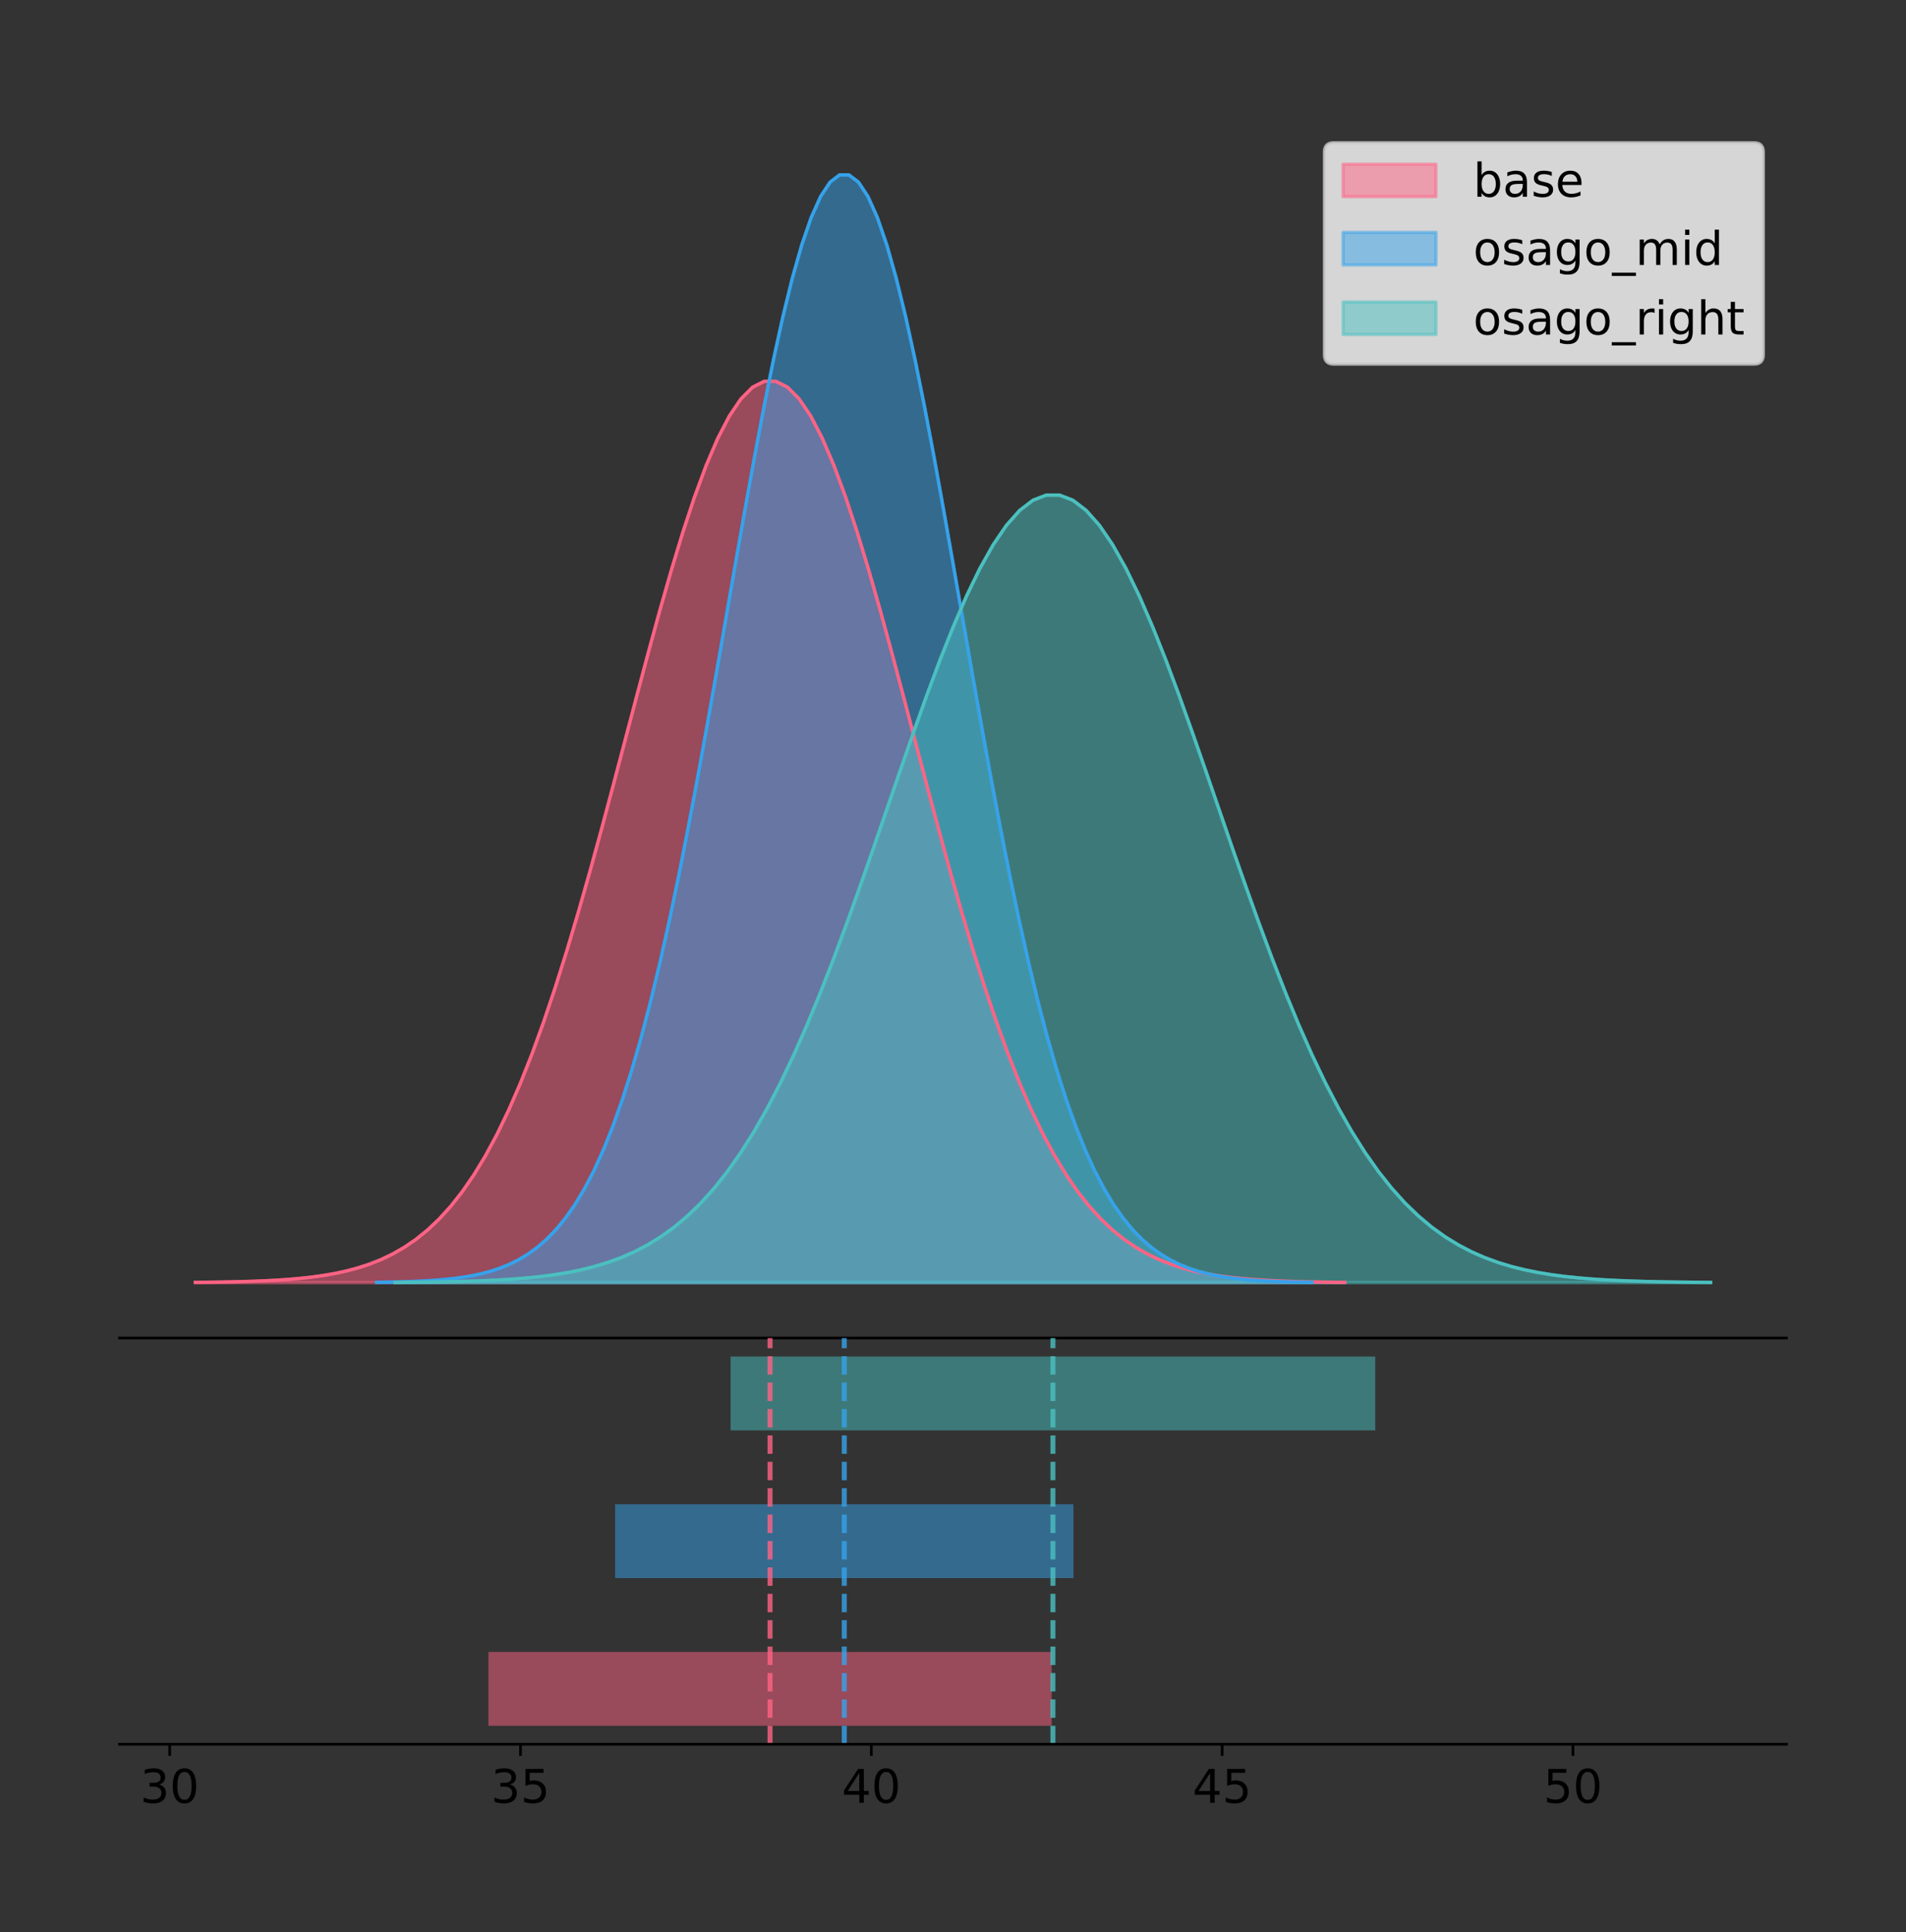 <?xml version="1.0" encoding="utf-8" standalone="no"?>
<!DOCTYPE svg PUBLIC "-//W3C//DTD SVG 1.1//EN"
  "http://www.w3.org/Graphics/SVG/1.1/DTD/svg11.dtd">
<!-- Created with matplotlib (https://matplotlib.org/) -->
<svg height="581.789pt" version="1.1" viewBox="0 0 574.2 581.789" width="574.2pt" xmlns="http://www.w3.org/2000/svg" xmlns:xlink="http://www.w3.org/1999/xlink">
 <rect x="0" y="0" width="574.2" height="581.789" fill="#333333" stroke="none"/>
 <defs>
  <style type="text/css">
*{stroke-linecap:butt;stroke-linejoin:round;}
  </style>
 </defs>
 <g id="figure_1">
  <g id="patch_1">
   <path d="M 0 581.789 
L 574.2 581.789 
L 574.2 0 
L 0 0 
z
" style="fill:none;"/>
  </g>
  <g id="axes_1">
   <g id="patch_2">
    <path d="M 36 402.93 
L 538.2 402.93 
L 538.2 36 
L 36 36 
z
" style="fill:none;"/>
   </g>
   <g id="PolyCollection_1">
    <defs>
     <path d="M 58.827 -195.538 
L 58.827 -195.629 
L 62.325 -195.663 
L 65.823 -195.71 
L 69.322 -195.771 
L 72.82 -195.853 
L 76.318 -195.961 
L 79.816 -196.101 
L 83.314 -196.284 
L 86.812 -196.52 
L 90.31 -196.821 
L 93.808 -197.204 
L 97.306 -197.687 
L 100.804 -198.292 
L 104.302 -199.045 
L 107.801 -199.974 
L 111.299 -201.113 
L 114.797 -202.499 
L 118.295 -204.173 
L 121.793 -206.18 
L 125.291 -208.568 
L 128.789 -211.388 
L 132.287 -214.692 
L 135.785 -218.535 
L 139.283 -222.969 
L 142.781 -228.044 
L 146.28 -233.809 
L 149.778 -240.302 
L 153.276 -247.556 
L 156.774 -255.593 
L 160.272 -264.419 
L 163.77 -274.029 
L 167.268 -284.397 
L 170.766 -295.48 
L 174.264 -307.214 
L 177.762 -319.513 
L 181.261 -332.271 
L 184.759 -345.36 
L 188.257 -358.633 
L 191.755 -371.928 
L 195.253 -385.064 
L 198.751 -397.853 
L 202.249 -410.099 
L 205.747 -421.605 
L 209.245 -432.179 
L 212.743 -441.634 
L 216.241 -449.802 
L 219.74 -456.531 
L 223.238 -461.694 
L 226.736 -465.192 
L 230.234 -466.959 
L 233.732 -466.959 
L 237.23 -465.192 
L 240.728 -461.694 
L 244.226 -456.531 
L 247.724 -449.802 
L 251.222 -441.634 
L 254.72 -432.179 
L 258.219 -421.605 
L 261.717 -410.099 
L 265.215 -397.853 
L 268.713 -385.064 
L 272.211 -371.928 
L 275.709 -358.633 
L 279.207 -345.36 
L 282.705 -332.271 
L 286.203 -319.513 
L 289.701 -307.214 
L 293.199 -295.48 
L 296.698 -284.397 
L 300.196 -274.029 
L 303.694 -264.419 
L 307.192 -255.593 
L 310.69 -247.556 
L 314.188 -240.302 
L 317.686 -233.809 
L 321.184 -228.044 
L 324.682 -222.969 
L 328.18 -218.535 
L 331.679 -214.692 
L 335.177 -211.388 
L 338.675 -208.568 
L 342.173 -206.18 
L 345.671 -204.173 
L 349.169 -202.499 
L 352.667 -201.113 
L 356.165 -199.974 
L 359.663 -199.045 
L 363.161 -198.292 
L 366.659 -197.687 
L 370.158 -197.204 
L 373.656 -196.821 
L 377.154 -196.52 
L 380.652 -196.284 
L 384.15 -196.101 
L 387.648 -195.961 
L 391.146 -195.853 
L 394.644 -195.771 
L 398.142 -195.71 
L 401.64 -195.663 
L 405.138 -195.629 
L 405.138 -195.538 
L 405.138 -195.538 
L 401.64 -195.538 
L 398.142 -195.538 
L 394.644 -195.538 
L 391.146 -195.538 
L 387.648 -195.538 
L 384.15 -195.538 
L 380.652 -195.538 
L 377.154 -195.538 
L 373.656 -195.538 
L 370.158 -195.538 
L 366.659 -195.538 
L 363.161 -195.538 
L 359.663 -195.538 
L 356.165 -195.538 
L 352.667 -195.538 
L 349.169 -195.538 
L 345.671 -195.538 
L 342.173 -195.538 
L 338.675 -195.538 
L 335.177 -195.538 
L 331.679 -195.538 
L 328.18 -195.538 
L 324.682 -195.538 
L 321.184 -195.538 
L 317.686 -195.538 
L 314.188 -195.538 
L 310.69 -195.538 
L 307.192 -195.538 
L 303.694 -195.538 
L 300.196 -195.538 
L 296.698 -195.538 
L 293.199 -195.538 
L 289.701 -195.538 
L 286.203 -195.538 
L 282.705 -195.538 
L 279.207 -195.538 
L 275.709 -195.538 
L 272.211 -195.538 
L 268.713 -195.538 
L 265.215 -195.538 
L 261.717 -195.538 
L 258.219 -195.538 
L 254.72 -195.538 
L 251.222 -195.538 
L 247.724 -195.538 
L 244.226 -195.538 
L 240.728 -195.538 
L 237.23 -195.538 
L 233.732 -195.538 
L 230.234 -195.538 
L 226.736 -195.538 
L 223.238 -195.538 
L 219.74 -195.538 
L 216.241 -195.538 
L 212.743 -195.538 
L 209.245 -195.538 
L 205.747 -195.538 
L 202.249 -195.538 
L 198.751 -195.538 
L 195.253 -195.538 
L 191.755 -195.538 
L 188.257 -195.538 
L 184.759 -195.538 
L 181.261 -195.538 
L 177.762 -195.538 
L 174.264 -195.538 
L 170.766 -195.538 
L 167.268 -195.538 
L 163.77 -195.538 
L 160.272 -195.538 
L 156.774 -195.538 
L 153.276 -195.538 
L 149.778 -195.538 
L 146.28 -195.538 
L 142.781 -195.538 
L 139.283 -195.538 
L 135.785 -195.538 
L 132.287 -195.538 
L 128.789 -195.538 
L 125.291 -195.538 
L 121.793 -195.538 
L 118.295 -195.538 
L 114.797 -195.538 
L 111.299 -195.538 
L 107.801 -195.538 
L 104.302 -195.538 
L 100.804 -195.538 
L 97.306 -195.538 
L 93.808 -195.538 
L 90.31 -195.538 
L 86.812 -195.538 
L 83.314 -195.538 
L 79.816 -195.538 
L 76.318 -195.538 
L 72.82 -195.538 
L 69.322 -195.538 
L 65.823 -195.538 
L 62.325 -195.538 
L 58.827 -195.538 
z
" id="mab59196bc8" style="stroke:#ff6384;stroke-opacity:0.5;"/>
    </defs>
    <g clip-path="url(#p049149ee03)">
     <use style="fill:#ff6384;fill-opacity:0.5;stroke:#ff6384;stroke-opacity:0.5;" x="0" xlink:href="#mab59196bc8" y="581.789"/>
    </g>
   </g>
   <g id="PolyCollection_2">
    <defs>
     <path d="M 113.451 -195.538 
L 113.451 -195.65 
L 116.297 -195.692 
L 119.143 -195.749 
L 121.99 -195.825 
L 124.836 -195.925 
L 127.682 -196.058 
L 130.529 -196.23 
L 133.375 -196.455 
L 136.221 -196.744 
L 139.067 -197.115 
L 141.914 -197.585 
L 144.76 -198.179 
L 147.606 -198.923 
L 150.453 -199.848 
L 153.299 -200.99 
L 156.145 -202.39 
L 158.992 -204.093 
L 161.838 -206.151 
L 164.684 -208.617 
L 167.531 -211.552 
L 170.377 -215.017 
L 173.223 -219.078 
L 176.07 -223.801 
L 178.916 -229.25 
L 181.762 -235.488 
L 184.609 -242.572 
L 187.455 -250.552 
L 190.301 -259.468 
L 193.148 -269.344 
L 195.994 -280.192 
L 198.84 -292.002 
L 201.687 -304.744 
L 204.533 -318.365 
L 207.379 -332.786 
L 210.226 -347.901 
L 213.072 -363.58 
L 215.918 -379.667 
L 218.765 -395.98 
L 221.611 -412.318 
L 224.457 -428.462 
L 227.304 -444.18 
L 230.15 -459.23 
L 232.996 -473.372 
L 235.843 -486.366 
L 238.689 -497.987 
L 241.535 -508.025 
L 244.381 -516.294 
L 247.228 -522.64 
L 250.074 -526.94 
L 252.92 -529.111 
L 255.767 -529.111 
L 258.613 -526.94 
L 261.459 -522.64 
L 264.306 -516.294 
L 267.152 -508.025 
L 269.998 -497.987 
L 272.845 -486.366 
L 275.691 -473.372 
L 278.537 -459.23 
L 281.384 -444.18 
L 284.23 -428.462 
L 287.076 -412.318 
L 289.923 -395.98 
L 292.769 -379.667 
L 295.615 -363.58 
L 298.462 -347.901 
L 301.308 -332.786 
L 304.154 -318.365 
L 307.001 -304.744 
L 309.847 -292.002 
L 312.693 -280.192 
L 315.54 -269.344 
L 318.386 -259.468 
L 321.232 -250.552 
L 324.079 -242.572 
L 326.925 -235.488 
L 329.771 -229.25 
L 332.618 -223.801 
L 335.464 -219.078 
L 338.31 -215.017 
L 341.156 -211.552 
L 344.003 -208.617 
L 346.849 -206.151 
L 349.695 -204.093 
L 352.542 -202.39 
L 355.388 -200.99 
L 358.234 -199.848 
L 361.081 -198.923 
L 363.927 -198.179 
L 366.773 -197.585 
L 369.62 -197.115 
L 372.466 -196.744 
L 375.312 -196.455 
L 378.159 -196.23 
L 381.005 -196.058 
L 383.851 -195.925 
L 386.698 -195.825 
L 389.544 -195.749 
L 392.39 -195.692 
L 395.237 -195.65 
L 395.237 -195.538 
L 395.237 -195.538 
L 392.39 -195.538 
L 389.544 -195.538 
L 386.698 -195.538 
L 383.851 -195.538 
L 381.005 -195.538 
L 378.159 -195.538 
L 375.312 -195.538 
L 372.466 -195.538 
L 369.62 -195.538 
L 366.773 -195.538 
L 363.927 -195.538 
L 361.081 -195.538 
L 358.234 -195.538 
L 355.388 -195.538 
L 352.542 -195.538 
L 349.695 -195.538 
L 346.849 -195.538 
L 344.003 -195.538 
L 341.156 -195.538 
L 338.31 -195.538 
L 335.464 -195.538 
L 332.618 -195.538 
L 329.771 -195.538 
L 326.925 -195.538 
L 324.079 -195.538 
L 321.232 -195.538 
L 318.386 -195.538 
L 315.54 -195.538 
L 312.693 -195.538 
L 309.847 -195.538 
L 307.001 -195.538 
L 304.154 -195.538 
L 301.308 -195.538 
L 298.462 -195.538 
L 295.615 -195.538 
L 292.769 -195.538 
L 289.923 -195.538 
L 287.076 -195.538 
L 284.23 -195.538 
L 281.384 -195.538 
L 278.537 -195.538 
L 275.691 -195.538 
L 272.845 -195.538 
L 269.998 -195.538 
L 267.152 -195.538 
L 264.306 -195.538 
L 261.459 -195.538 
L 258.613 -195.538 
L 255.767 -195.538 
L 252.92 -195.538 
L 250.074 -195.538 
L 247.228 -195.538 
L 244.381 -195.538 
L 241.535 -195.538 
L 238.689 -195.538 
L 235.843 -195.538 
L 232.996 -195.538 
L 230.15 -195.538 
L 227.304 -195.538 
L 224.457 -195.538 
L 221.611 -195.538 
L 218.765 -195.538 
L 215.918 -195.538 
L 213.072 -195.538 
L 210.226 -195.538 
L 207.379 -195.538 
L 204.533 -195.538 
L 201.687 -195.538 
L 198.84 -195.538 
L 195.994 -195.538 
L 193.148 -195.538 
L 190.301 -195.538 
L 187.455 -195.538 
L 184.609 -195.538 
L 181.762 -195.538 
L 178.916 -195.538 
L 176.07 -195.538 
L 173.223 -195.538 
L 170.377 -195.538 
L 167.531 -195.538 
L 164.684 -195.538 
L 161.838 -195.538 
L 158.992 -195.538 
L 156.145 -195.538 
L 153.299 -195.538 
L 150.453 -195.538 
L 147.606 -195.538 
L 144.76 -195.538 
L 141.914 -195.538 
L 139.067 -195.538 
L 136.221 -195.538 
L 133.375 -195.538 
L 130.529 -195.538 
L 127.682 -195.538 
L 124.836 -195.538 
L 121.99 -195.538 
L 119.143 -195.538 
L 116.297 -195.538 
L 113.451 -195.538 
z
" id="ma3f06e7c57" style="stroke:#36a2eb;stroke-opacity:0.5;"/>
    </defs>
    <g clip-path="url(#p049149ee03)">
     <use style="fill:#36a2eb;fill-opacity:0.5;stroke:#36a2eb;stroke-opacity:0.5;" x="0" xlink:href="#ma3f06e7c57" y="581.789"/>
    </g>
   </g>
   <g id="PolyCollection_3">
    <defs>
     <path d="M 119.033 -195.538 
L 119.033 -195.618 
L 123.036 -195.648 
L 127.039 -195.688 
L 131.043 -195.742 
L 135.046 -195.813 
L 139.05 -195.907 
L 143.053 -196.03 
L 147.057 -196.19 
L 151.06 -196.396 
L 155.064 -196.659 
L 159.067 -196.994 
L 163.07 -197.416 
L 167.074 -197.945 
L 171.077 -198.602 
L 175.081 -199.414 
L 179.084 -200.41 
L 183.088 -201.621 
L 187.091 -203.083 
L 191.094 -204.837 
L 195.098 -206.923 
L 199.101 -209.387 
L 203.105 -212.274 
L 207.108 -215.632 
L 211.112 -219.506 
L 215.115 -223.941 
L 219.119 -228.978 
L 223.122 -234.652 
L 227.125 -240.99 
L 231.129 -248.012 
L 235.132 -255.724 
L 239.136 -264.121 
L 243.139 -273.181 
L 247.143 -282.865 
L 251.146 -293.117 
L 255.149 -303.864 
L 259.153 -315.011 
L 263.156 -326.448 
L 267.16 -338.046 
L 271.163 -349.662 
L 275.167 -361.14 
L 279.17 -372.315 
L 283.173 -383.015 
L 287.177 -393.069 
L 291.18 -402.308 
L 295.184 -410.57 
L 299.187 -417.707 
L 303.191 -423.586 
L 307.194 -428.098 
L 311.198 -431.155 
L 315.201 -432.698 
L 319.204 -432.698 
L 323.208 -431.155 
L 327.211 -428.098 
L 331.215 -423.586 
L 335.218 -417.707 
L 339.222 -410.57 
L 343.225 -402.308 
L 347.228 -393.069 
L 351.232 -383.015 
L 355.235 -372.315 
L 359.239 -361.14 
L 363.242 -349.662 
L 367.246 -338.046 
L 371.249 -326.448 
L 375.252 -315.011 
L 379.256 -303.864 
L 383.259 -293.117 
L 387.263 -282.865 
L 391.266 -273.181 
L 395.27 -264.121 
L 399.273 -255.724 
L 403.277 -248.012 
L 407.28 -240.99 
L 411.283 -234.652 
L 415.287 -228.978 
L 419.29 -223.941 
L 423.294 -219.506 
L 427.297 -215.632 
L 431.301 -212.274 
L 435.304 -209.387 
L 439.307 -206.923 
L 443.311 -204.837 
L 447.314 -203.083 
L 451.318 -201.621 
L 455.321 -200.41 
L 459.325 -199.414 
L 463.328 -198.602 
L 467.332 -197.945 
L 471.335 -197.416 
L 475.338 -196.994 
L 479.342 -196.659 
L 483.345 -196.396 
L 487.349 -196.19 
L 491.352 -196.03 
L 495.356 -195.907 
L 499.359 -195.813 
L 503.362 -195.742 
L 507.366 -195.688 
L 511.369 -195.648 
L 515.373 -195.618 
L 515.373 -195.538 
L 515.373 -195.538 
L 511.369 -195.538 
L 507.366 -195.538 
L 503.362 -195.538 
L 499.359 -195.538 
L 495.356 -195.538 
L 491.352 -195.538 
L 487.349 -195.538 
L 483.345 -195.538 
L 479.342 -195.538 
L 475.338 -195.538 
L 471.335 -195.538 
L 467.332 -195.538 
L 463.328 -195.538 
L 459.325 -195.538 
L 455.321 -195.538 
L 451.318 -195.538 
L 447.314 -195.538 
L 443.311 -195.538 
L 439.307 -195.538 
L 435.304 -195.538 
L 431.301 -195.538 
L 427.297 -195.538 
L 423.294 -195.538 
L 419.29 -195.538 
L 415.287 -195.538 
L 411.283 -195.538 
L 407.28 -195.538 
L 403.277 -195.538 
L 399.273 -195.538 
L 395.27 -195.538 
L 391.266 -195.538 
L 387.263 -195.538 
L 383.259 -195.538 
L 379.256 -195.538 
L 375.252 -195.538 
L 371.249 -195.538 
L 367.246 -195.538 
L 363.242 -195.538 
L 359.239 -195.538 
L 355.235 -195.538 
L 351.232 -195.538 
L 347.228 -195.538 
L 343.225 -195.538 
L 339.222 -195.538 
L 335.218 -195.538 
L 331.215 -195.538 
L 327.211 -195.538 
L 323.208 -195.538 
L 319.204 -195.538 
L 315.201 -195.538 
L 311.198 -195.538 
L 307.194 -195.538 
L 303.191 -195.538 
L 299.187 -195.538 
L 295.184 -195.538 
L 291.18 -195.538 
L 287.177 -195.538 
L 283.173 -195.538 
L 279.17 -195.538 
L 275.167 -195.538 
L 271.163 -195.538 
L 267.16 -195.538 
L 263.156 -195.538 
L 259.153 -195.538 
L 255.149 -195.538 
L 251.146 -195.538 
L 247.143 -195.538 
L 243.139 -195.538 
L 239.136 -195.538 
L 235.132 -195.538 
L 231.129 -195.538 
L 227.125 -195.538 
L 223.122 -195.538 
L 219.119 -195.538 
L 215.115 -195.538 
L 211.112 -195.538 
L 207.108 -195.538 
L 203.105 -195.538 
L 199.101 -195.538 
L 195.098 -195.538 
L 191.094 -195.538 
L 187.091 -195.538 
L 183.088 -195.538 
L 179.084 -195.538 
L 175.081 -195.538 
L 171.077 -195.538 
L 167.074 -195.538 
L 163.07 -195.538 
L 159.067 -195.538 
L 155.064 -195.538 
L 151.06 -195.538 
L 147.057 -195.538 
L 143.053 -195.538 
L 139.05 -195.538 
L 135.046 -195.538 
L 131.043 -195.538 
L 127.039 -195.538 
L 123.036 -195.538 
L 119.033 -195.538 
z
" id="m61eec3cf81" style="stroke:#4bc0c0;stroke-opacity:0.5;"/>
    </defs>
    <g clip-path="url(#p049149ee03)">
     <use style="fill:#4bc0c0;fill-opacity:0.5;stroke:#4bc0c0;stroke-opacity:0.5;" x="0" xlink:href="#m61eec3cf81" y="581.789"/>
    </g>
   </g>
   <g id="line2d_1">
    <path clip-path="url(#p049149ee03)" d="M 58.827 386.16 
L 62.325 386.126 
L 65.823 386.08 
L 69.322 386.018 
L 72.82 385.936 
L 76.318 385.829 
L 79.816 385.688 
L 83.314 385.505 
L 86.812 385.27 
L 90.31 384.968 
L 93.808 384.586 
L 97.306 384.102 
L 100.804 383.497 
L 104.302 382.744 
L 107.801 381.815 
L 111.299 380.676 
L 114.797 379.29 
L 118.295 377.616 
L 121.793 375.609 
L 125.291 373.221 
L 128.789 370.402 
L 132.287 367.097 
L 135.785 363.255 
L 139.283 358.821 
L 142.781 353.745 
L 146.28 347.981 
L 149.778 341.487 
L 153.276 334.233 
L 156.774 326.197 
L 160.272 317.37 
L 163.77 307.761 
L 167.268 297.392 
L 170.766 286.309 
L 174.264 274.576 
L 177.762 262.277 
L 181.261 249.519 
L 184.759 236.43 
L 188.257 223.156 
L 191.755 209.862 
L 195.253 196.726 
L 198.751 183.937 
L 202.249 171.691 
L 205.747 160.184 
L 209.245 149.611 
L 212.743 140.155 
L 216.241 131.988 
L 219.74 125.259 
L 223.238 120.096 
L 226.736 116.597 
L 230.234 114.83 
L 233.732 114.83 
L 237.23 116.597 
L 240.728 120.096 
L 244.226 125.259 
L 247.724 131.988 
L 251.222 140.155 
L 254.72 149.611 
L 258.219 160.184 
L 261.717 171.691 
L 265.215 183.937 
L 268.713 196.726 
L 272.211 209.862 
L 275.709 223.156 
L 279.207 236.43 
L 282.705 249.519 
L 286.203 262.277 
L 289.701 274.576 
L 293.199 286.309 
L 296.698 297.392 
L 300.196 307.761 
L 303.694 317.37 
L 307.192 326.197 
L 310.69 334.233 
L 314.188 341.487 
L 317.686 347.981 
L 321.184 353.745 
L 324.682 358.821 
L 328.18 363.255 
L 331.679 367.097 
L 335.177 370.402 
L 338.675 373.221 
L 342.173 375.609 
L 345.671 377.616 
L 349.169 379.29 
L 352.667 380.676 
L 356.165 381.815 
L 359.663 382.744 
L 363.161 383.497 
L 366.659 384.102 
L 370.158 384.586 
L 373.656 384.968 
L 377.154 385.27 
L 380.652 385.505 
L 384.15 385.688 
L 387.648 385.829 
L 391.146 385.936 
L 394.644 386.018 
L 398.142 386.08 
L 401.64 386.126 
L 405.138 386.16 
" style="fill:none;stroke:#ff6384;stroke-linecap:square;"/>
   </g>
   <g id="line2d_2">
    <path clip-path="url(#p049149ee03)" d="M 113.451 386.139 
L 116.297 386.097 
L 119.143 386.04 
L 121.99 385.965 
L 124.836 385.864 
L 127.682 385.732 
L 130.529 385.559 
L 133.375 385.334 
L 136.221 385.045 
L 139.067 384.675 
L 141.914 384.204 
L 144.76 383.61 
L 147.606 382.867 
L 150.453 381.941 
L 153.299 380.799 
L 156.145 379.399 
L 158.992 377.696 
L 161.838 375.639 
L 164.684 373.172 
L 167.531 370.238 
L 170.377 366.772 
L 173.223 362.711 
L 176.07 357.989 
L 178.916 352.539 
L 181.762 346.301 
L 184.609 339.217 
L 187.455 331.237 
L 190.301 322.322 
L 193.148 312.445 
L 195.994 301.597 
L 198.84 289.787 
L 201.687 277.045 
L 204.533 263.424 
L 207.379 249.004 
L 210.226 233.888 
L 213.072 218.209 
L 215.918 202.123 
L 218.765 185.809 
L 221.611 169.471 
L 224.457 153.327 
L 227.304 137.61 
L 230.15 122.559 
L 232.996 108.418 
L 235.843 95.423 
L 238.689 83.803 
L 241.535 73.765 
L 244.381 65.495 
L 247.228 59.15 
L 250.074 54.85 
L 252.92 52.679 
L 255.767 52.679 
L 258.613 54.85 
L 261.459 59.15 
L 264.306 65.495 
L 267.152 73.765 
L 269.998 83.803 
L 272.845 95.423 
L 275.691 108.418 
L 278.537 122.559 
L 281.384 137.61 
L 284.23 153.327 
L 287.076 169.471 
L 289.923 185.809 
L 292.769 202.123 
L 295.615 218.209 
L 298.462 233.888 
L 301.308 249.004 
L 304.154 263.424 
L 307.001 277.045 
L 309.847 289.787 
L 312.693 301.597 
L 315.54 312.445 
L 318.386 322.322 
L 321.232 331.237 
L 324.079 339.217 
L 326.925 346.301 
L 329.771 352.539 
L 332.618 357.989 
L 335.464 362.711 
L 338.31 366.772 
L 341.156 370.238 
L 344.003 373.172 
L 346.849 375.639 
L 349.695 377.696 
L 352.542 379.399 
L 355.388 380.799 
L 358.234 381.941 
L 361.081 382.867 
L 363.927 383.61 
L 366.773 384.204 
L 369.62 384.675 
L 372.466 385.045 
L 375.312 385.334 
L 378.159 385.559 
L 381.005 385.732 
L 383.851 385.864 
L 386.698 385.965 
L 389.544 386.04 
L 392.39 386.097 
L 395.237 386.139 
" style="fill:none;stroke:#36a2eb;stroke-linecap:square;"/>
   </g>
   <g id="line2d_3">
    <path clip-path="url(#p049149ee03)" d="M 119.033 386.172 
L 123.036 386.142 
L 127.039 386.101 
L 131.043 386.047 
L 135.046 385.976 
L 139.05 385.882 
L 143.053 385.759 
L 147.057 385.599 
L 151.06 385.394 
L 155.064 385.13 
L 159.067 384.796 
L 163.07 384.374 
L 167.074 383.845 
L 171.077 383.187 
L 175.081 382.375 
L 179.084 381.38 
L 183.088 380.169 
L 187.091 378.706 
L 191.094 376.953 
L 195.098 374.866 
L 199.101 372.402 
L 203.105 369.515 
L 207.108 366.157 
L 211.112 362.283 
L 215.115 357.848 
L 219.119 352.811 
L 223.122 347.138 
L 227.125 340.799 
L 231.129 333.777 
L 235.132 326.065 
L 239.136 317.668 
L 243.139 308.609 
L 247.143 298.925 
L 251.146 288.672 
L 255.149 277.926 
L 259.153 266.778 
L 263.156 255.341 
L 267.16 243.743 
L 271.163 232.127 
L 275.167 220.649 
L 279.17 209.474 
L 283.173 198.774 
L 287.177 188.72 
L 291.18 179.481 
L 295.184 171.219 
L 299.187 164.083 
L 303.191 158.203 
L 307.194 153.692 
L 311.198 150.635 
L 315.201 149.091 
L 319.204 149.091 
L 323.208 150.635 
L 327.211 153.692 
L 331.215 158.203 
L 335.218 164.083 
L 339.222 171.219 
L 343.225 179.481 
L 347.228 188.72 
L 351.232 198.774 
L 355.235 209.474 
L 359.239 220.649 
L 363.242 232.127 
L 367.246 243.743 
L 371.249 255.341 
L 375.252 266.778 
L 379.256 277.926 
L 383.259 288.672 
L 387.263 298.925 
L 391.266 308.609 
L 395.27 317.668 
L 399.273 326.065 
L 403.277 333.777 
L 407.28 340.799 
L 411.283 347.138 
L 415.287 352.811 
L 419.29 357.848 
L 423.294 362.283 
L 427.297 366.157 
L 431.301 369.515 
L 435.304 372.402 
L 439.307 374.866 
L 443.311 376.953 
L 447.314 378.706 
L 451.318 380.169 
L 455.321 381.38 
L 459.325 382.375 
L 463.328 383.187 
L 467.332 383.845 
L 471.335 384.374 
L 475.338 384.796 
L 479.342 385.13 
L 483.345 385.394 
L 487.349 385.599 
L 491.352 385.759 
L 495.356 385.882 
L 499.359 385.976 
L 503.362 386.047 
L 507.366 386.101 
L 511.369 386.142 
L 515.373 386.172 
" style="fill:none;stroke:#4bc0c0;stroke-linecap:square;"/>
   </g>
   <g id="patch_3">
    <path d="M 36 402.93 
L 538.2 402.93 
" style="fill:none;stroke:#000000;stroke-linecap:square;stroke-linejoin:miter;stroke-width:0.8;"/>
   </g>
   <g id="legend_1">
    <g id="patch_4">
     <path d="M 401.814 109.627 
L 528.4 109.627 
Q 531.2 109.627 531.2 106.827 
L 531.2 45.8 
Q 531.2 43 528.4 43 
L 401.814 43 
Q 399.014 43 399.014 45.8 
L 399.014 106.827 
Q 399.014 109.627 401.814 109.627 
z
" style="fill:#ffffff;opacity:0.8;stroke:#cccccc;stroke-linejoin:miter;"/>
    </g>
    <g id="patch_5">
     <path d="M 404.614 59.238 
L 432.614 59.238 
L 432.614 49.438 
L 404.614 49.438 
z
" style="fill:#ff6384;opacity:0.5;stroke:#ff6384;stroke-linejoin:miter;"/>
    </g>
    <g id="text_1">
     <!-- base -->
     <defs>
      <path d="M 48.688 27.297 
Q 48.688 37.203 44.609 42.844 
Q 40.531 48.484 33.406 48.484 
Q 26.266 48.484 22.188 42.844 
Q 18.109 37.203 18.109 27.297 
Q 18.109 17.391 22.188 11.75 
Q 26.266 6.109 33.406 6.109 
Q 40.531 6.109 44.609 11.75 
Q 48.688 17.391 48.688 27.297 
z
M 18.109 46.391 
Q 20.953 51.266 25.266 53.625 
Q 29.594 56 35.594 56 
Q 45.562 56 51.781 48.094 
Q 58.016 40.188 58.016 27.297 
Q 58.016 14.406 51.781 6.484 
Q 45.562 -1.422 35.594 -1.422 
Q 29.594 -1.422 25.266 0.953 
Q 20.953 3.328 18.109 8.203 
L 18.109 0 
L 9.078 0 
L 9.078 75.984 
L 18.109 75.984 
z
" id="DejaVuSans-98"/>
      <path d="M 34.281 27.484 
Q 23.391 27.484 19.188 25 
Q 14.984 22.516 14.984 16.5 
Q 14.984 11.719 18.141 8.906 
Q 21.297 6.109 26.703 6.109 
Q 34.188 6.109 38.703 11.406 
Q 43.219 16.703 43.219 25.484 
L 43.219 27.484 
z
M 52.203 31.203 
L 52.203 0 
L 43.219 0 
L 43.219 8.297 
Q 40.141 3.328 35.547 0.953 
Q 30.953 -1.422 24.312 -1.422 
Q 15.922 -1.422 10.953 3.297 
Q 6 8.016 6 15.922 
Q 6 25.141 12.172 29.828 
Q 18.359 34.516 30.609 34.516 
L 43.219 34.516 
L 43.219 35.406 
Q 43.219 41.609 39.141 45 
Q 35.062 48.391 27.688 48.391 
Q 23 48.391 18.547 47.266 
Q 14.109 46.141 10.016 43.891 
L 10.016 52.203 
Q 14.938 54.109 19.578 55.047 
Q 24.219 56 28.609 56 
Q 40.484 56 46.344 49.844 
Q 52.203 43.703 52.203 31.203 
z
" id="DejaVuSans-97"/>
      <path d="M 44.281 53.078 
L 44.281 44.578 
Q 40.484 46.531 36.375 47.5 
Q 32.281 48.484 27.875 48.484 
Q 21.188 48.484 17.844 46.438 
Q 14.5 44.391 14.5 40.281 
Q 14.5 37.156 16.891 35.375 
Q 19.281 33.594 26.516 31.984 
L 29.594 31.297 
Q 39.156 29.25 43.188 25.516 
Q 47.219 21.781 47.219 15.094 
Q 47.219 7.469 41.188 3.016 
Q 35.156 -1.422 24.609 -1.422 
Q 20.219 -1.422 15.453 -0.562 
Q 10.688 0.297 5.422 2 
L 5.422 11.281 
Q 10.406 8.688 15.234 7.391 
Q 20.062 6.109 24.812 6.109 
Q 31.156 6.109 34.562 8.281 
Q 37.984 10.453 37.984 14.406 
Q 37.984 18.062 35.516 20.016 
Q 33.062 21.969 24.703 23.781 
L 21.578 24.516 
Q 13.234 26.266 9.516 29.906 
Q 5.812 33.547 5.812 39.891 
Q 5.812 47.609 11.281 51.797 
Q 16.75 56 26.812 56 
Q 31.781 56 36.172 55.266 
Q 40.578 54.547 44.281 53.078 
z
" id="DejaVuSans-115"/>
      <path d="M 56.203 29.594 
L 56.203 25.203 
L 14.891 25.203 
Q 15.484 15.922 20.484 11.062 
Q 25.484 6.203 34.422 6.203 
Q 39.594 6.203 44.453 7.469 
Q 49.312 8.734 54.109 11.281 
L 54.109 2.781 
Q 49.266 0.734 44.188 -0.344 
Q 39.109 -1.422 33.891 -1.422 
Q 20.797 -1.422 13.156 6.188 
Q 5.516 13.812 5.516 26.812 
Q 5.516 40.234 12.766 48.109 
Q 20.016 56 32.328 56 
Q 43.359 56 49.781 48.891 
Q 56.203 41.797 56.203 29.594 
z
M 47.219 32.234 
Q 47.125 39.594 43.094 43.984 
Q 39.062 48.391 32.422 48.391 
Q 24.906 48.391 20.391 44.141 
Q 15.875 39.891 15.188 32.172 
z
" id="DejaVuSans-101"/>
     </defs>
     <g transform="translate(443.814 59.238)scale(0.14 -0.14)">
      <use xlink:href="#DejaVuSans-98"/>
      <use x="63.477" xlink:href="#DejaVuSans-97"/>
      <use x="124.756" xlink:href="#DejaVuSans-115"/>
      <use x="176.855" xlink:href="#DejaVuSans-101"/>
     </g>
    </g>
    <g id="patch_6">
     <path d="M 404.614 79.787 
L 432.614 79.787 
L 432.614 69.987 
L 404.614 69.987 
z
" style="fill:#36a2eb;opacity:0.5;stroke:#36a2eb;stroke-linejoin:miter;"/>
    </g>
    <g id="text_2">
     <!-- osago_mid -->
     <defs>
      <path d="M 30.609 48.391 
Q 23.391 48.391 19.188 42.75 
Q 14.984 37.109 14.984 27.297 
Q 14.984 17.484 19.156 11.844 
Q 23.344 6.203 30.609 6.203 
Q 37.797 6.203 41.984 11.859 
Q 46.188 17.531 46.188 27.297 
Q 46.188 37.016 41.984 42.703 
Q 37.797 48.391 30.609 48.391 
z
M 30.609 56 
Q 42.328 56 49.016 48.375 
Q 55.719 40.766 55.719 27.297 
Q 55.719 13.875 49.016 6.219 
Q 42.328 -1.422 30.609 -1.422 
Q 18.844 -1.422 12.172 6.219 
Q 5.516 13.875 5.516 27.297 
Q 5.516 40.766 12.172 48.375 
Q 18.844 56 30.609 56 
z
" id="DejaVuSans-111"/>
      <path d="M 45.406 27.984 
Q 45.406 37.75 41.375 43.109 
Q 37.359 48.484 30.078 48.484 
Q 22.859 48.484 18.828 43.109 
Q 14.797 37.75 14.797 27.984 
Q 14.797 18.266 18.828 12.891 
Q 22.859 7.516 30.078 7.516 
Q 37.359 7.516 41.375 12.891 
Q 45.406 18.266 45.406 27.984 
z
M 54.391 6.781 
Q 54.391 -7.172 48.188 -13.984 
Q 42 -20.797 29.203 -20.797 
Q 24.469 -20.797 20.266 -20.094 
Q 16.062 -19.391 12.109 -17.922 
L 12.109 -9.188 
Q 16.062 -11.328 19.922 -12.344 
Q 23.781 -13.375 27.781 -13.375 
Q 36.625 -13.375 41.016 -8.766 
Q 45.406 -4.156 45.406 5.172 
L 45.406 9.625 
Q 42.625 4.781 38.281 2.391 
Q 33.938 0 27.875 0 
Q 17.828 0 11.672 7.656 
Q 5.516 15.328 5.516 27.984 
Q 5.516 40.672 11.672 48.328 
Q 17.828 56 27.875 56 
Q 33.938 56 38.281 53.609 
Q 42.625 51.219 45.406 46.391 
L 45.406 54.688 
L 54.391 54.688 
z
" id="DejaVuSans-103"/>
      <path d="M 50.984 -16.609 
L 50.984 -23.578 
L -0.984 -23.578 
L -0.984 -16.609 
z
" id="DejaVuSans-95"/>
      <path d="M 52 44.188 
Q 55.375 50.25 60.062 53.125 
Q 64.75 56 71.094 56 
Q 79.641 56 84.281 50.016 
Q 88.922 44.047 88.922 33.016 
L 88.922 0 
L 79.891 0 
L 79.891 32.719 
Q 79.891 40.578 77.094 44.375 
Q 74.312 48.188 68.609 48.188 
Q 61.625 48.188 57.562 43.547 
Q 53.516 38.922 53.516 30.906 
L 53.516 0 
L 44.484 0 
L 44.484 32.719 
Q 44.484 40.625 41.703 44.406 
Q 38.922 48.188 33.109 48.188 
Q 26.219 48.188 22.156 43.531 
Q 18.109 38.875 18.109 30.906 
L 18.109 0 
L 9.078 0 
L 9.078 54.688 
L 18.109 54.688 
L 18.109 46.188 
Q 21.188 51.219 25.484 53.609 
Q 29.781 56 35.688 56 
Q 41.656 56 45.828 52.969 
Q 50 49.953 52 44.188 
z
" id="DejaVuSans-109"/>
      <path d="M 9.422 54.688 
L 18.406 54.688 
L 18.406 0 
L 9.422 0 
z
M 9.422 75.984 
L 18.406 75.984 
L 18.406 64.594 
L 9.422 64.594 
z
" id="DejaVuSans-105"/>
      <path d="M 45.406 46.391 
L 45.406 75.984 
L 54.391 75.984 
L 54.391 0 
L 45.406 0 
L 45.406 8.203 
Q 42.578 3.328 38.25 0.953 
Q 33.938 -1.422 27.875 -1.422 
Q 17.969 -1.422 11.734 6.484 
Q 5.516 14.406 5.516 27.297 
Q 5.516 40.188 11.734 48.094 
Q 17.969 56 27.875 56 
Q 33.938 56 38.25 53.625 
Q 42.578 51.266 45.406 46.391 
z
M 14.797 27.297 
Q 14.797 17.391 18.875 11.75 
Q 22.953 6.109 30.078 6.109 
Q 37.203 6.109 41.297 11.75 
Q 45.406 17.391 45.406 27.297 
Q 45.406 37.203 41.297 42.844 
Q 37.203 48.484 30.078 48.484 
Q 22.953 48.484 18.875 42.844 
Q 14.797 37.203 14.797 27.297 
z
" id="DejaVuSans-100"/>
     </defs>
     <g transform="translate(443.814 79.787)scale(0.14 -0.14)">
      <use xlink:href="#DejaVuSans-111"/>
      <use x="61.182" xlink:href="#DejaVuSans-115"/>
      <use x="113.281" xlink:href="#DejaVuSans-97"/>
      <use x="174.561" xlink:href="#DejaVuSans-103"/>
      <use x="238.037" xlink:href="#DejaVuSans-111"/>
      <use x="299.219" xlink:href="#DejaVuSans-95"/>
      <use x="349.219" xlink:href="#DejaVuSans-109"/>
      <use x="446.631" xlink:href="#DejaVuSans-105"/>
      <use x="474.414" xlink:href="#DejaVuSans-100"/>
     </g>
    </g>
    <g id="patch_7">
     <path d="M 404.614 100.726 
L 432.614 100.726 
L 432.614 90.926 
L 404.614 90.926 
z
" style="fill:#4bc0c0;opacity:0.5;stroke:#4bc0c0;stroke-linejoin:miter;"/>
    </g>
    <g id="text_3">
     <!-- osago_right -->
     <defs>
      <path d="M 41.109 46.297 
Q 39.594 47.172 37.812 47.578 
Q 36.031 48 33.891 48 
Q 26.266 48 22.188 43.047 
Q 18.109 38.094 18.109 28.812 
L 18.109 0 
L 9.078 0 
L 9.078 54.688 
L 18.109 54.688 
L 18.109 46.188 
Q 20.953 51.172 25.484 53.578 
Q 30.031 56 36.531 56 
Q 37.453 56 38.578 55.875 
Q 39.703 55.766 41.062 55.516 
z
" id="DejaVuSans-114"/>
      <path d="M 54.891 33.016 
L 54.891 0 
L 45.906 0 
L 45.906 32.719 
Q 45.906 40.484 42.875 44.328 
Q 39.844 48.188 33.797 48.188 
Q 26.516 48.188 22.312 43.547 
Q 18.109 38.922 18.109 30.906 
L 18.109 0 
L 9.078 0 
L 9.078 75.984 
L 18.109 75.984 
L 18.109 46.188 
Q 21.344 51.125 25.703 53.562 
Q 30.078 56 35.797 56 
Q 45.219 56 50.047 50.172 
Q 54.891 44.344 54.891 33.016 
z
" id="DejaVuSans-104"/>
      <path d="M 18.312 70.219 
L 18.312 54.688 
L 36.812 54.688 
L 36.812 47.703 
L 18.312 47.703 
L 18.312 18.016 
Q 18.312 11.328 20.141 9.422 
Q 21.969 7.516 27.594 7.516 
L 36.812 7.516 
L 36.812 0 
L 27.594 0 
Q 17.188 0 13.234 3.875 
Q 9.281 7.766 9.281 18.016 
L 9.281 47.703 
L 2.688 47.703 
L 2.688 54.688 
L 9.281 54.688 
L 9.281 70.219 
z
" id="DejaVuSans-116"/>
     </defs>
     <g transform="translate(443.814 100.726)scale(0.14 -0.14)">
      <use xlink:href="#DejaVuSans-111"/>
      <use x="61.182" xlink:href="#DejaVuSans-115"/>
      <use x="113.281" xlink:href="#DejaVuSans-97"/>
      <use x="174.561" xlink:href="#DejaVuSans-103"/>
      <use x="238.037" xlink:href="#DejaVuSans-111"/>
      <use x="299.219" xlink:href="#DejaVuSans-95"/>
      <use x="349.219" xlink:href="#DejaVuSans-114"/>
      <use x="390.332" xlink:href="#DejaVuSans-105"/>
      <use x="418.115" xlink:href="#DejaVuSans-103"/>
      <use x="481.592" xlink:href="#DejaVuSans-104"/>
      <use x="544.971" xlink:href="#DejaVuSans-116"/>
     </g>
    </g>
   </g>
  </g>
  <g id="axes_2">
   <g id="patch_8">
    <path d="M 36 525.24 
L 538.2 525.24 
L 538.2 402.93 
L 36 402.93 
z
" style="fill:none;"/>
   </g>
   <g id="patch_9">
    <path clip-path="url(#p23d0a8b9ed)" d="M 147.137 519.68 
L 316.829 519.68 
L 316.829 497.442 
L 147.137 497.442 
z
" style="fill:#ff6384;opacity:0.5;"/>
   </g>
   <g id="patch_10">
    <path clip-path="url(#p23d0a8b9ed)" d="M 185.306 475.204 
L 323.381 475.204 
L 323.381 452.966 
L 185.306 452.966 
z
" style="fill:#36a2eb;opacity:0.5;"/>
   </g>
   <g id="patch_11">
    <path clip-path="url(#p23d0a8b9ed)" d="M 220.099 430.728 
L 414.306 430.728 
L 414.306 408.49 
L 220.099 408.49 
z
" style="fill:#4bc0c0;opacity:0.5;"/>
   </g>
   <g id="matplotlib.axis_1">
    <g id="xtick_1">
     <g id="line2d_4">
      <defs>
       <path d="M 0 0 
L 0 3.5 
" id="m4568011a63" style="stroke:#000000;stroke-width:0.8;"/>
      </defs>
      <g>
       <use style="stroke:#000000;stroke-width:0.8;" x="51.123" xlink:href="#m4568011a63" y="525.24"/>
      </g>
     </g>
     <g id="text_4">
      <!-- 30 -->
      <defs>
       <path d="M 40.578 39.312 
Q 47.656 37.797 51.625 33 
Q 55.609 28.219 55.609 21.188 
Q 55.609 10.406 48.188 4.484 
Q 40.766 -1.422 27.094 -1.422 
Q 22.516 -1.422 17.656 -0.516 
Q 12.797 0.391 7.625 2.203 
L 7.625 11.719 
Q 11.719 9.328 16.594 8.109 
Q 21.484 6.891 26.812 6.891 
Q 36.078 6.891 40.938 10.547 
Q 45.797 14.203 45.797 21.188 
Q 45.797 27.641 41.281 31.266 
Q 36.766 34.906 28.719 34.906 
L 20.219 34.906 
L 20.219 43.016 
L 29.109 43.016 
Q 36.375 43.016 40.234 45.922 
Q 44.094 48.828 44.094 54.297 
Q 44.094 59.906 40.109 62.906 
Q 36.141 65.922 28.719 65.922 
Q 24.656 65.922 20.016 65.031 
Q 15.375 64.156 9.812 62.312 
L 9.812 71.094 
Q 15.438 72.656 20.344 73.438 
Q 25.25 74.219 29.594 74.219 
Q 40.828 74.219 47.359 69.109 
Q 53.906 64.016 53.906 55.328 
Q 53.906 49.266 50.438 45.094 
Q 46.969 40.922 40.578 39.312 
z
" id="DejaVuSans-51"/>
       <path d="M 31.781 66.406 
Q 24.172 66.406 20.328 58.906 
Q 16.5 51.422 16.5 36.375 
Q 16.5 21.391 20.328 13.891 
Q 24.172 6.391 31.781 6.391 
Q 39.453 6.391 43.281 13.891 
Q 47.125 21.391 47.125 36.375 
Q 47.125 51.422 43.281 58.906 
Q 39.453 66.406 31.781 66.406 
z
M 31.781 74.219 
Q 44.047 74.219 50.516 64.516 
Q 56.984 54.828 56.984 36.375 
Q 56.984 17.969 50.516 8.266 
Q 44.047 -1.422 31.781 -1.422 
Q 19.531 -1.422 13.062 8.266 
Q 6.594 17.969 6.594 36.375 
Q 6.594 54.828 13.062 64.516 
Q 19.531 74.219 31.781 74.219 
z
" id="DejaVuSans-48"/>
      </defs>
      <g transform="translate(42.215 542.878)scale(0.14 -0.14)">
       <use xlink:href="#DejaVuSans-51"/>
       <use x="63.623" xlink:href="#DejaVuSans-48"/>
      </g>
     </g>
    </g>
    <g id="xtick_2">
     <g id="line2d_5">
      <g>
       <use style="stroke:#000000;stroke-width:0.8;" x="156.807" xlink:href="#m4568011a63" y="525.24"/>
      </g>
     </g>
     <g id="text_5">
      <!-- 35 -->
      <defs>
       <path d="M 10.797 72.906 
L 49.516 72.906 
L 49.516 64.594 
L 19.828 64.594 
L 19.828 46.734 
Q 21.969 47.469 24.109 47.828 
Q 26.266 48.188 28.422 48.188 
Q 40.625 48.188 47.75 41.5 
Q 54.891 34.812 54.891 23.391 
Q 54.891 11.625 47.562 5.094 
Q 40.234 -1.422 26.906 -1.422 
Q 22.312 -1.422 17.547 -0.641 
Q 12.797 0.141 7.719 1.703 
L 7.719 11.625 
Q 12.109 9.234 16.797 8.062 
Q 21.484 6.891 26.703 6.891 
Q 35.156 6.891 40.078 11.328 
Q 45.016 15.766 45.016 23.391 
Q 45.016 31 40.078 35.438 
Q 35.156 39.891 26.703 39.891 
Q 22.75 39.891 18.812 39.016 
Q 14.891 38.141 10.797 36.281 
z
" id="DejaVuSans-53"/>
      </defs>
      <g transform="translate(147.9 542.878)scale(0.14 -0.14)">
       <use xlink:href="#DejaVuSans-51"/>
       <use x="63.623" xlink:href="#DejaVuSans-53"/>
      </g>
     </g>
    </g>
    <g id="xtick_3">
     <g id="line2d_6">
      <g>
       <use style="stroke:#000000;stroke-width:0.8;" x="262.492" xlink:href="#m4568011a63" y="525.24"/>
      </g>
     </g>
     <g id="text_6">
      <!-- 40 -->
      <defs>
       <path d="M 37.797 64.312 
L 12.891 25.391 
L 37.797 25.391 
z
M 35.203 72.906 
L 47.609 72.906 
L 47.609 25.391 
L 58.016 25.391 
L 58.016 17.188 
L 47.609 17.188 
L 47.609 0 
L 37.797 0 
L 37.797 17.188 
L 4.891 17.188 
L 4.891 26.703 
z
" id="DejaVuSans-52"/>
      </defs>
      <g transform="translate(253.584 542.878)scale(0.14 -0.14)">
       <use xlink:href="#DejaVuSans-52"/>
       <use x="63.623" xlink:href="#DejaVuSans-48"/>
      </g>
     </g>
    </g>
    <g id="xtick_4">
     <g id="line2d_7">
      <g>
       <use style="stroke:#000000;stroke-width:0.8;" x="368.176" xlink:href="#m4568011a63" y="525.24"/>
      </g>
     </g>
     <g id="text_7">
      <!-- 45 -->
      <g transform="translate(359.269 542.878)scale(0.14 -0.14)">
       <use xlink:href="#DejaVuSans-52"/>
       <use x="63.623" xlink:href="#DejaVuSans-53"/>
      </g>
     </g>
    </g>
    <g id="xtick_5">
     <g id="line2d_8">
      <g>
       <use style="stroke:#000000;stroke-width:0.8;" x="473.861" xlink:href="#m4568011a63" y="525.24"/>
      </g>
     </g>
     <g id="text_8">
      <!-- 50 -->
      <g transform="translate(464.954 542.878)scale(0.14 -0.14)">
       <use xlink:href="#DejaVuSans-53"/>
       <use x="63.623" xlink:href="#DejaVuSans-48"/>
      </g>
     </g>
    </g>
   </g>
   <g id="line2d_9">
    <path clip-path="url(#p23d0a8b9ed)" d="M 231.983 525.24 
L 231.983 402.93 
" style="fill:none;stroke:#ff6384;stroke-dasharray:5.55,2.4;stroke-dashoffset:0;stroke-opacity:0.8;stroke-width:1.5;"/>
   </g>
   <g id="line2d_10">
    <path clip-path="url(#p23d0a8b9ed)" d="M 254.344 525.24 
L 254.344 402.93 
" style="fill:none;stroke:#36a2eb;stroke-dasharray:5.55,2.4;stroke-dashoffset:0;stroke-opacity:0.8;stroke-width:1.5;"/>
   </g>
   <g id="line2d_11">
    <path clip-path="url(#p23d0a8b9ed)" d="M 317.203 525.24 
L 317.203 402.93 
" style="fill:none;stroke:#4bc0c0;stroke-dasharray:5.55,2.4;stroke-dashoffset:0;stroke-opacity:0.8;stroke-width:1.5;"/>
   </g>
   <g id="patch_12">
    <path d="M 36 525.24 
L 538.2 525.24 
" style="fill:none;stroke:#000000;stroke-linecap:square;stroke-linejoin:miter;stroke-width:0.8;"/>
   </g>
  </g>
 </g>
 <defs>
  <clipPath id="p049149ee03">
   <rect height="366.93" width="502.2" x="36" y="36"/>
  </clipPath>
  <clipPath id="p23d0a8b9ed">
   <rect height="122.31" width="502.2" x="36" y="402.93"/>
  </clipPath>
 </defs>
</svg>
